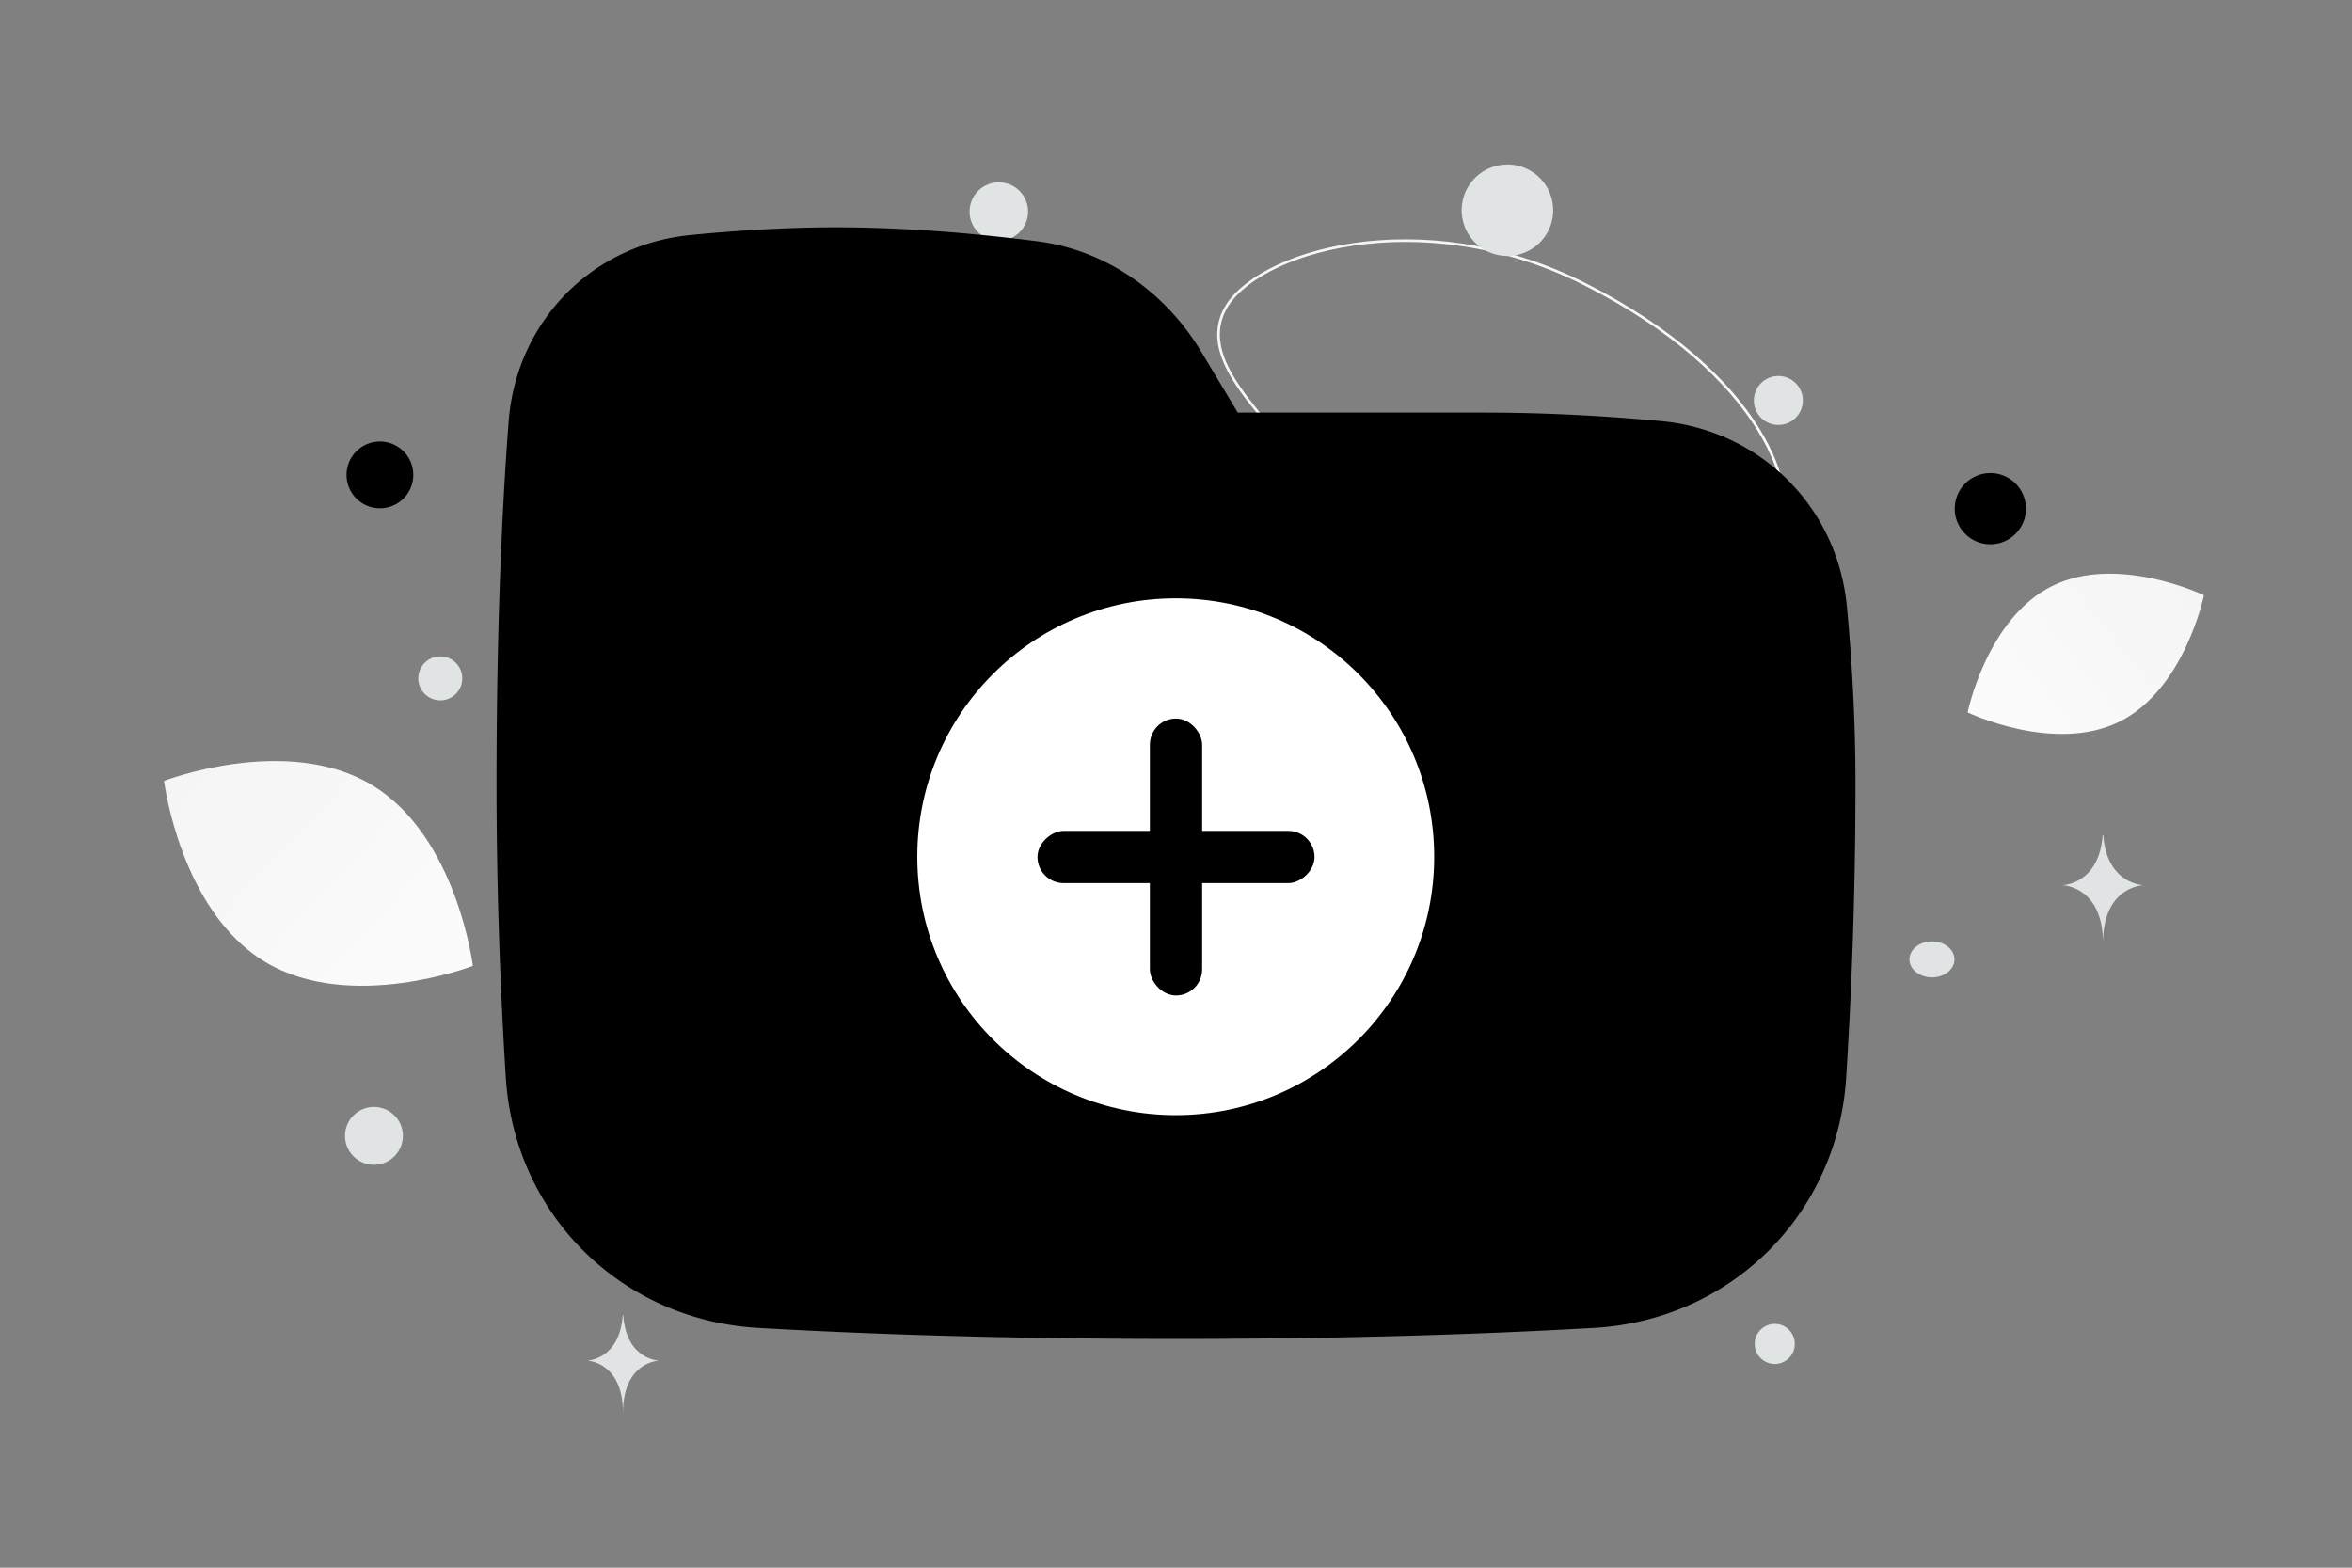<svg width="900" height="600" viewBox="0 0 900 600" fill="none" xmlns="http://www.w3.org/2000/svg"><rect x="0" y="0" width="900" height="600" fill="#808080" stroke="none"/><path fill="transparent" d="M0 0h900v600H0z"/><path d="M680.303 206.612c4.889-8.718 3.585-24.527-7.642-42.575-11.207-18.017-32.253-38.166-66.603-55.459-31.229-15.717-62.919-18.767-88.183-15.04-12.632 1.863-23.647 5.42-32.187 9.925-8.552 4.51-14.575 9.945-17.301 15.538-3.957 8.123-1.928 16.299 2.644 24.349 3.59 6.321 8.701 12.486 13.613 18.411 1.358 1.638 2.7 3.257 3.991 4.856l-.391.308.391-.308c10.916 13.528 25.87 27.451 44.754 37.74 26.223 14.297 50.193 16.61 76.394 19.137l2.262.219c17.993 1.739 32.546 1.972 43.867-.493 11.297-2.461 19.344-7.6 24.391-16.608z" stroke="url(#a)" stroke-width="1.002"/><path d="M811.024 276.195c-24.968 12.385-58.107-3.54-58.107-3.54s7.365-36 32.346-48.368c24.969-12.386 58.094 3.522 58.094 3.522s-7.365 36-32.333 48.386z" fill="url(#b)"/><path d="M101.517 368.194c32.624 19.552 79.429 1.477 79.429 1.477s-6.12-49.769-38.764-69.299c-32.623-19.553-79.408-1.5-79.408-1.5s6.12 49.769 38.743 69.322z" fill="url(#c)"/><circle cx="761.612" cy="194.68" r="13.633" transform="rotate(180 761.612 194.68)" fill="#000"/><circle cx="248.129" cy="271.902" r="15.337" transform="rotate(180 248.129 271.902)" fill="#000"/><circle r="12.781" transform="matrix(-1 0 0 1 145.378 181.755)" fill="#000"/><circle r="5.965" transform="matrix(-1 0 0 1 644.691 248.216)" fill="#000"/><circle r="7.669" transform="matrix(-1 0 0 1 679.114 514.358)" fill="#E1E4E5"/><circle r="11.077" transform="matrix(-1 0 0 1 143.092 434.731)" fill="#E1E4E5"/><circle r="8.431" transform="matrix(-1 0 0 1 271.191 151.705)" fill="#E1E4E5"/><circle r="9.373" transform="matrix(-1 0 0 1 680.493 153.269)" fill="#E1E4E5"/><circle r="8.417" transform="scale(1 -1) rotate(-75 -84.944 -239.596)" fill="#E1E4E5"/><circle r="11.197" transform="matrix(-1 0 0 1 382.199 80.98)" fill="#E1E4E5"/><ellipse rx="8.613" ry="6.89" transform="matrix(-1 0 0 1 739.272 367.189)" fill="#E1E4E5"/><circle r="17.517" transform="scale(1 -1) rotate(-75 235.978 -416.093)" fill="#E1E4E5"/><path d="M804.589 319.601h.225c1.335 18.905 15.394 19.196 15.394 19.196s-15.503.302-15.503 22.146c0-21.844-15.504-22.146-15.504-22.146s14.054-.291 15.388-19.196zM238.287 503.388h.2c1.184 17.11 13.659 17.373 13.659 17.373s-13.756.274-13.756 20.045c0-19.771-13.757-20.045-13.757-20.045s12.47-.263 13.654-17.373z" fill="#E1E4E5"/><path d="m213.302 216.944 25.755-84.622 30.047-22.076 141.651 7.972 60.707 65h131.84c4.415 0 48.443 8.176 69.906 12.264l22.075 88.915-14.104 94.434-7.971 67.453-34.953 38.632-166.793 9.811c-51.305-1.022-157.471-2.452-171.698 0-14.226 2.453-56.21-31.273-75.424-48.443-1.227-27.799-5.151-84.5-11.038-88.915-5.887-4.415-2.453-95.456 0-140.425z" fill="#000"/><path fill-rule="evenodd" clip-rule="evenodd" d="m446.871 205.182-27.707-46.178c-7.031-11.718-17.652-18.419-28.27-19.773-20.453-2.607-45.953-4.958-70.894-4.958-17.332 0-35.015 1.137-51.181 2.728-14.882 1.465-25.867 12.52-27.053 27.981-2.374 30.949-4.493 75.244-4.493 134.745 0 41.898 1.526 79.219 3.464 109.711 1.809 28.463 23.393 49.947 52.076 51.601 38.922 2.244 91.317 4.143 157.187 4.143 65.87 0 118.265-1.899 157.187-4.143 28.683-1.654 50.267-23.138 52.076-51.601a1738.39 1738.39 0 0 0 3.464-109.711c0-22.836-1.323-44.514-3.075-63.158-1.445-15.387-12.924-26.867-28.312-28.312-18.644-1.752-40.322-3.075-63.158-3.075H446.871zm26.765-47.273L459.7 134.682c-13.705-22.842-36.404-38.975-62.828-42.344C375.279 89.586 347.64 87 320 87c-19.289 0-38.578 1.26-55.812 2.956-37.984 3.739-66.637 33.354-69.556 71.411-2.473 32.235-4.632 77.74-4.632 138.36 0 43.031 1.567 81.362 3.559 112.71 3.332 52.42 44.095 92.773 96.533 95.796 39.826 2.296 93.129 4.221 159.908 4.221 66.779 0 120.082-1.925 159.908-4.221 52.438-3.023 93.201-43.376 96.533-95.796A1786.007 1786.007 0 0 0 710 299.727c0-24.608-1.423-47.794-3.282-67.58-3.57-38-32.956-67.386-70.956-70.956-19.786-1.859-42.972-3.282-67.58-3.282h-94.546z" fill="#000"/><circle cx="449.899" cy="327.899" r="98.899" fill="#fff"/><rect x="440" y="275" width="20" height="106" rx="10" fill="#000"/><rect x="503" y="318" width="20" height="106" rx="10" transform="rotate(90 503 318)" fill="#000"/><defs><linearGradient id="a" x1="611.615" y1="325.549" x2="520.152" y2="-85.447" gradientUnits="userSpaceOnUse"><stop stop-color="#fff"/><stop offset="1" stop-color="#EEE"/></linearGradient><linearGradient id="b" x1="715.144" y1="314.828" x2="921.082" y2="151.931" gradientUnits="userSpaceOnUse"><stop stop-color="#fff"/><stop offset="1" stop-color="#EEE"/></linearGradient><linearGradient id="c" x1="227.763" y1="431.133" x2="-34.74" y2="187.233" gradientUnits="userSpaceOnUse"><stop stop-color="#fff"/><stop offset="1" stop-color="#EEE"/></linearGradient></defs></svg>